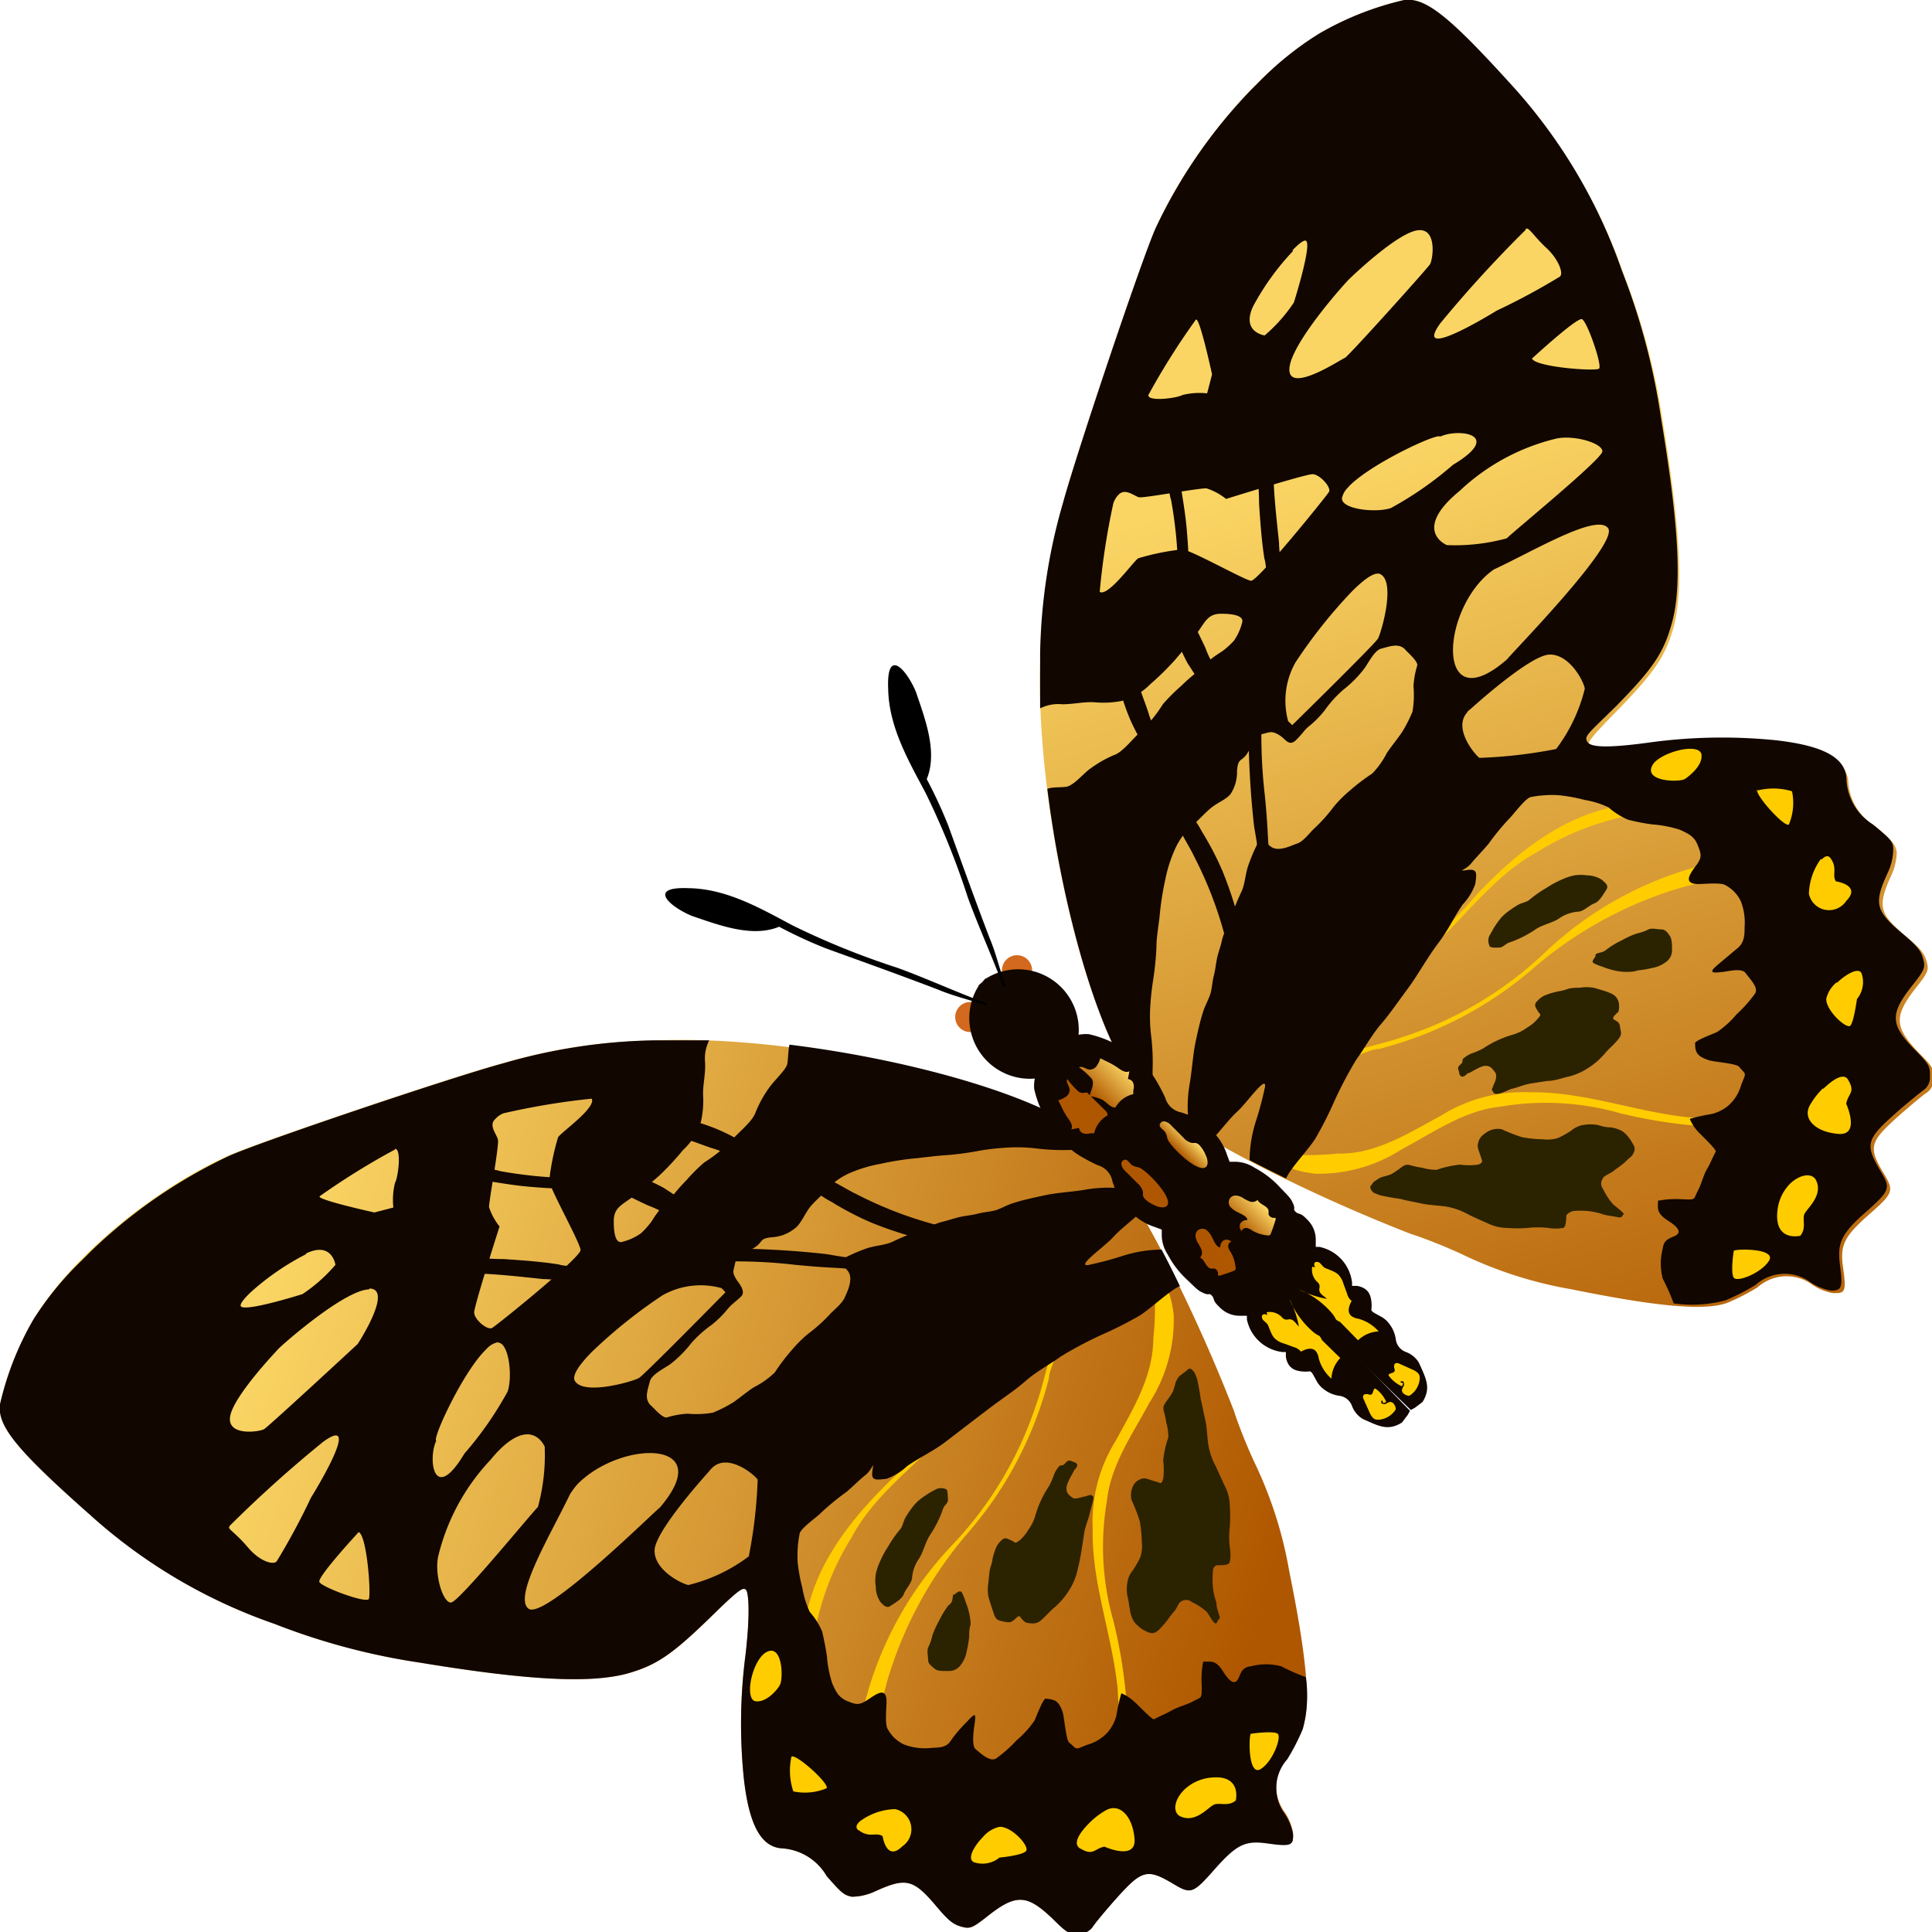<svg id="Layer_1" data-name="Layer 1" xmlns="http://www.w3.org/2000/svg" xmlns:xlink="http://www.w3.org/1999/xlink" viewBox="0 0 93.71 93.71"><defs><style>.cls-1{fill:url(#linear-gradient);}.cls-2{fill:#fc0;}.cls-3{fill:#110600;}.cls-4{fill:#2b2200;}.cls-5{fill:#d2691e;}.cls-6{fill:url(#linear-gradient-2);}.cls-7{fill:url(#linear-gradient-3);}.cls-8{fill:url(#linear-gradient-4);}.cls-9{fill:url(#linear-gradient-5);}.cls-10{fill:url(#linear-gradient-6);}.cls-11{fill:url(#linear-gradient-7);}.cls-12{fill:url(#linear-gradient-8);}</style><linearGradient id="linear-gradient" x1="-743.53" y1="175.07" x2="-658.41" y2="335.44" gradientTransform="translate(-50.65 257.73) rotate(135) scale(0.28)" gradientUnits="userSpaceOnUse"><stop offset="0" stop-color="#af5700"/><stop offset="1" stop-color="#fad564"/></linearGradient><linearGradient id="linear-gradient-2" x1="493.26" y1="-211.79" x2="494.2" y2="-211.79" gradientTransform="matrix(-0.71, 0.71, 0.71, 0.71, 554.38, -141.94)" xlink:href="#linear-gradient"/><linearGradient id="linear-gradient-3" x1="492.73" y1="-207.04" x2="494.38" y2="-207.04" gradientTransform="matrix(-0.71, 0.71, 0.71, 0.71, 554.38, -141.94)" xlink:href="#linear-gradient"/><linearGradient id="linear-gradient-4" x1="492.21" y1="-216.61" x2="494.37" y2="-216.61" gradientTransform="matrix(-0.71, 0.71, 0.71, 0.71, 554.38, -141.94)" xlink:href="#linear-gradient"/><linearGradient id="linear-gradient-5" x1="-4708.51" y1="175.07" x2="-4623.38" y2="335.44" gradientTransform="matrix(0.2, -0.2, -0.2, -0.2, 1036.03, -828.95)" xlink:href="#linear-gradient"/><linearGradient id="linear-gradient-6" x1="-607.42" y1="-211.79" x2="-606.47" y2="-211.79" gradientTransform="translate(636.35 -223.92) rotate(-45)" xlink:href="#linear-gradient"/><linearGradient id="linear-gradient-7" x1="-607.95" y1="-207.04" x2="-606.3" y2="-207.04" gradientTransform="translate(636.35 -223.92) rotate(-45)" xlink:href="#linear-gradient"/><linearGradient id="linear-gradient-8" x1="-608.46" y1="-216.61" x2="-606.3" y2="-216.61" gradientTransform="translate(636.35 -223.92) rotate(-45)" xlink:href="#linear-gradient"/></defs><title>orange-butterfly-right</title><g id="g9953"><path id="path9385" class="cls-1" d="M62.72,88.9a2.62,2.62,0,0,0-.41-1,2.11,2.11,0,0,1,.13-2.65,10.58,10.58,0,0,0,.75-1.46c.4-1.09.2-3.36-.66-7.6a20,20,0,0,0-1.68-5.25c-.27-.57-.74-1.69-1-2.51C57.74,63,54.69,57.12,53,55.47c-2.69-2.69-14-5.35-21.31-5a27.68,27.68,0,0,0-7.34,1.11c-2.43.65-11.89,3.84-13.34,4.5-3.76,1.71-7.72,5.05-9.43,8A14.74,14.74,0,0,0,0,68.11c-.14,1.05.8,2.21,4.37,5.36a26,26,0,0,0,8.94,5.29,32.38,32.38,0,0,0,7.1,1.89c5.29.87,8.22,1,10,.53,1.42-.4,2.17-.91,4-2.68C35.79,77.14,36,77,36.16,77.09s.24,1.19,0,3.18a26,26,0,0,0-.08,6c.25,2.22.83,3.29,1.81,3.38A2.7,2.7,0,0,1,40.1,91c.72.82.84.92,1.23,1a2.76,2.76,0,0,0,1.14-.27c1.48-.67,1.84-.59,2.92.69.57.68.81.88,1.15,1,.51.16.59.13,1.4-.51,1.37-1.07,1.89-1,3.08.12.76.75.82.78,1.3.75a.76.76,0,0,0,.69-.34c.1-.16.61-.77,1.13-1.36,1.26-1.41,1.51-1.47,2.81-.69.8.48.93.44,1.91-.68,1.13-1.28,1.52-1.47,2.65-1.31s1.22.09,1.21-.43Z"/><path class="cls-2" d="M43.5,71.51c-2.11,2-4.07,4.38-4.47,7.32-.34.54.14,1.78.44.65a13.19,13.19,0,0,1,1.83-4.9c1.27-2.39,3.66-3.83,5.3-5.92.53-.7,0-.39-.29-.08A20.33,20.33,0,0,1,43.5,71.51ZM50.3,68a18,18,0,0,1-4.17,7,17.33,17.33,0,0,0-4.36,8.36c.68.33,1.1-1.11,1.22-1.67a19.38,19.38,0,0,1,3.89-7.26,18.38,18.38,0,0,0,4-7.59c-.05-.34.82-1.94.19-1.38C50.74,66.31,50.6,67.18,50.3,68Zm5.64-3.09c0,1.85-1,3.46-1.84,5A7.42,7.42,0,0,0,53,74.17c-.05,2.57.9,5,1.19,7.56.07.35,0,2.29.48,1.29A23.82,23.82,0,0,0,54,78.6a13.12,13.12,0,0,1-.31-5.8c.19-1.77,1.25-3.24,2.06-4.76a7.45,7.45,0,0,0,1.18-4.25c-.05-.49-.32-2.13-.93-1.29A14.73,14.73,0,0,1,55.94,64.91Z"/><path class="cls-3" d="M1.62,64A14.73,14.73,0,0,0,0,68.11c-.14,1.05.8,2.21,4.36,5.36a26,26,0,0,0,8.94,5.29,32.38,32.38,0,0,0,7.1,1.89c5.29.87,8.22,1,10,.53,1.43-.4,2.17-.91,4-2.68C35.79,77.14,36,77,36.16,77.09s.23,1.19,0,3.18a26,26,0,0,0-.08,6c.25,2.22.82,3.29,1.81,3.38A2.71,2.71,0,0,1,40.1,91c.72.82.83.92,1.22,1a2.75,2.75,0,0,0,1.14-.27c1.48-.67,1.84-.58,2.92.69.57.68.8.88,1.15,1,.51.16.6.13,1.41-.51,1.36-1.07,1.89-1,3.08.12.76.75.82.78,1.3.75a.75.75,0,0,0,.69-.33c.1-.16.61-.78,1.13-1.36,1.26-1.41,1.51-1.47,2.81-.69.8.48.93.44,1.91-.67,1.13-1.28,1.52-1.47,2.65-1.31s1.22.08,1.21-.44a2.61,2.61,0,0,0-.41-1,2.11,2.11,0,0,1,.13-2.65,10.54,10.54,0,0,0,.75-1.46,6.31,6.31,0,0,0,.15-2.52h0a10.18,10.18,0,0,1-1.2-.53,2.89,2.89,0,0,0-1.46,0c-.49.05-.5.41-.64.64-.26.42-.65-.3-.79-.5-.33-.46-.54-.34-.89-.37a4.65,4.65,0,0,0-.07,1.17c0,.7,0,.52-.47.79-.3.15-.66.23-1,.42s-.55.26-.84.42c-.09.05-.81-.73-.93-.82a2.18,2.18,0,0,0-.66-.44,9.06,9.06,0,0,0-.24,1.08,2,2,0,0,1-.42.81,2.09,2.09,0,0,1-1,.61c-.64.26-.46.23-.87-.11-.16-.13-.23-1.22-.32-1.48-.19-.56-.38-.6-.82-.65-.13,0-.48.94-.54,1.06a4.54,4.54,0,0,1-.86.95,6.5,6.5,0,0,1-1,.89c-.31.2-.8-.29-1-.45s-.09-.94-.05-1.21c.09-.63,0-.5-.39-.1s-.55.6-.79.94-.64.28-1,.32a2.86,2.86,0,0,1-1.25-.18,1.72,1.72,0,0,1-.78-.74c-.15-.2-.06-1.05-.06-1.32,0-.76-.48-.39-.9-.11s-.56.25-1,.07-.56-.48-.73-.85a5.57,5.57,0,0,1-.26-1.32c-.06-.41-.14-.8-.23-1.2a3.49,3.49,0,0,0-.6-.95,4.34,4.34,0,0,1-.36-1.16,8.23,8.23,0,0,1-.23-1.26,5.42,5.42,0,0,1,.09-1.35c0-.26.87-.85,1.05-1.05a12.07,12.07,0,0,1,1.22-1c.31-.26.55-.51.86-.77a1.32,1.32,0,0,0,.43-.54l0,.14c-.13.64.08.59.65.53a2.83,2.83,0,0,0,1-.61c.61-.43,1.28-.73,1.88-1.19S47.3,68.83,48,68.3s1.2-.84,1.75-1.32,1.16-.79,1.71-1.19a19,19,0,0,1,2.07-1.09,18.08,18.08,0,0,0,1.8-.92c.53-.37,1-.81,1.54-1.19a2.31,2.31,0,0,1,.36-.21q-.44-.92-.89-1.77h0a6.39,6.39,0,0,0-1.93.32,16.62,16.62,0,0,1-1.63.43c-.59.07.79-.89,1.19-1.33s.91-.8,1.32-1.2l.07-.08c-.22-.38-.44-.73-.64-1.07l-.41-.05a6.6,6.6,0,0,0-1.76.09c-.63.1-1.24.12-1.89.26s-1.06.23-1.53.38c-.28.09-.52.23-.77.32s-.64.11-.94.19-.63.1-.91.17-.54.16-.83.23-.75.31-1.12.44a11.72,11.72,0,0,0-1.27.52c-.33.16-.85.19-1.22.31a8.61,8.61,0,0,0-1.06.45c-.44.21-.21.27.1.64s0,1-.14,1.31-.53.6-.72.81a7.63,7.63,0,0,1-1.06.95,6.22,6.22,0,0,0-.79.79,9.71,9.71,0,0,0-.82,1.08,4.12,4.12,0,0,1-1,.71c-.36.23-.67.5-1,.73a6.66,6.66,0,0,1-1,.51,4.72,4.72,0,0,1-1.23.05,4.19,4.19,0,0,0-1,.18c-.2.06-.63-.45-.77-.57-.37-.33-.14-.82-.06-1.17s.73-.65,1-.85a5.62,5.62,0,0,0,1-1,5.51,5.51,0,0,1,1-.9,4.94,4.94,0,0,0,.8-.8c.18-.21.43-.38.63-.58s0-.51-.2-.77c-.27-.42-.17-.45-.09-.86s.7-.58.94-.74c.44-.28.2-.44.86-.5a1.93,1.93,0,0,0,1.07-.41c.28-.18.5-.7.72-1s.65-.64.94-1a3.39,3.39,0,0,1,1-.69,6.76,6.76,0,0,1,1.52-.46,14.18,14.18,0,0,1,1.83-.28c.5-.06,1-.12,1.5-.15a14.79,14.79,0,0,0,1.54-.22,13.13,13.13,0,0,1,1.32-.14,7.9,7.9,0,0,1,1.41.05,10.61,10.61,0,0,0,1.48.07,4.49,4.49,0,0,1,1.3.13,1.79,1.79,0,0,0,.47,0,6.57,6.57,0,0,0-.49-.55c-2-2-8.53-3.92-14.78-4.69-.06.3-.06.64-.1.92s-.67.85-.89,1.18A5.59,5.59,0,0,0,36.63,54c-.17.43-.83.94-1.13,1.3a7.38,7.38,0,0,1-1.35,1.09,8.91,8.91,0,0,0-.86.86,9.23,9.23,0,0,0-.67.76c-.17.21-.4.4-.58.61a6.55,6.55,0,0,0-.44.63,4.16,4.16,0,0,1-.51.57,2.61,2.61,0,0,1-.86.4c-.47.2-.46-.77-.46-1,0-.61.36-.76.84-1.11S31.56,57.4,32,57a13.11,13.11,0,0,0,1.13-1.22A3.08,3.08,0,0,0,34,54.4a4.63,4.63,0,0,0,.1-1.33c0-.52.13-1,.1-1.54a1.93,1.93,0,0,1,.2-1.07c-.92,0-1.8,0-2.63,0a27.67,27.67,0,0,0-7.34,1.11c-2.43.65-11.89,3.84-13.33,4.5a24.94,24.94,0,0,0-6.69,4.62l-.42.42A15.55,15.55,0,0,0,1.62,64Zm17.54-8.28c.33,0,.15,1.4,0,1.65a3.45,3.45,0,0,0-.08,1.2l-.92.24s-2.86-.63-2.65-.79A35.23,35.23,0,0,1,19.17,55.75Zm-4.32,5.08c1.27-.61,1.43.55,1.43.55a7.66,7.66,0,0,1-1.6,1.42c-.29.09-3,.93-3,.55,0-.12.19-.35.48-.63A12.48,12.48,0,0,1,14.85,60.83ZM24.42,54a35,35,0,0,1,4.28-.71c.24.43-1.48,1.63-1.63,1.87a11.6,11.6,0,0,0-.43,2.11c0,.33,1.5,3,1.52,3.36s-4.06,3.65-4.29,3.78S23,64,23,63.66s1.23-4.17,1.23-4.17a3,3,0,0,1-.51-.94c0-.33.5-3,.43-3.28s-.47-.69-.12-1A1.06,1.06,0,0,1,24.42,54Zm-6.51,8.5c1.2,0-.56,2.69-.56,2.69s-4.32,4-4.54,4.13-1.79.36-1.65-.6,2.14-3.07,2.33-3.28S16.71,62.56,17.91,62.54ZM11.15,74a60.13,60.13,0,0,1,4.53-4.07c2-1.45-.6,2.72-.6,2.72a32.43,32.43,0,0,1-1.64,3.05c-.12.24-.81.07-1.41-.64s-1-.91-.91-1Zm13-8.88c.54,0,.72,1.66.47,2.38a16.93,16.93,0,0,1-2.09,3c-1.49,2.49-1.79.28-1.37-.62-.21-.08,1.32-3.39,2.43-4.44A1,1,0,0,1,24.17,65.1ZM17.89,77.56c-.14.22-2.3-.58-2.4-.83s1.91-2.42,1.91-2.42C17.81,74.52,18,77.34,17.89,77.56ZM32.13,62.83A3.78,3.78,0,0,1,35,62.48l.19.2s-3.93,4-4.2,4.16-2.65.86-3.1.15c-.17-.26.21-.8.81-1.41A24.5,24.5,0,0,1,32.13,62.83Zm-5.71,7.36a9.53,9.53,0,0,1-.33,2.91c-.21.17-3.82,4.6-4.21,4.63s-.81-1.33-.63-2.22a10.33,10.33,0,0,1,2.54-4.7,6.67,6.67,0,0,1,.51-.56C25.87,68.76,26.43,70.19,26.43,70.19ZM32,73.13c-.22.14-5.58,5.46-6.36,4.9s1.12-3.69,2-5.54A3.72,3.72,0,0,1,28,72C30.1,69.84,34.87,69.78,32,73.13Zm4.75-1.36a23.36,23.36,0,0,1-.43,3.72,8,8,0,0,1-2.93,1.39c-.35-.07-1.67-.73-1.64-1.69s2.64-3.82,2.64-3.82a1.14,1.14,0,0,1,.15-.17C35.32,70.44,36.63,71.56,36.75,71.77Z"/><path class="cls-2" d="M36.66,82.52c.59.07,1.16-.73,1.15-.77.18-.17.19-1.94-.56-1.65a.71.71,0,0,0-.2.12C36.42,80.76,36.12,82.46,36.66,82.52Zm1.82,4.37a2.72,2.72,0,0,0,1.61-.15c.18-.19-1.45-1.67-1.7-1.54l0,0A3.16,3.16,0,0,0,38.48,86.89Zm3.17,1.88c.51.4.84.08,1.16.29,0,0,.18,1.26.95.5a1,1,0,0,0-.34-1.81,3,3,0,0,0-1.71.59C41.53,88.5,41.48,88.65,41.64,88.78Zm5.6,1.56a1.3,1.3,0,0,0,1.23-.23s1.11-.1,1.29-.32-.7-1.21-1.3-1.17a1.48,1.48,0,0,0-.8.5C47.23,89.56,46.89,90.18,47.25,90.33Zm5.17-.66c.61.36.65,0,1.15-.1,0,0,1.54.7,1.46-.37s-.69-1.75-1.36-1.41a3.64,3.64,0,0,0-.85.65C52.36,88.9,52,89.45,52.41,89.67Zm4.88-1.55c.72.3,1.32-.48,1.59-.59s.69.11,1.05-.2c0,0,.31-1.26-1.19-1.11a2.17,2.17,0,0,0-1.31.59C56.94,87.3,56.85,87.94,57.29,88.12Zm3.86-2.32c.59-.38,1-1.53.82-1.7s-1.38,0-1.32,0C60.56,84.38,60.56,86.19,61.16,85.8Z"/><path class="cls-4" d="M44.34,73a5.21,5.21,0,0,0-.4.57c-.12.19-.15.46-.28.61a5.58,5.58,0,0,0-.58.83,4.65,4.65,0,0,0-.43.81,2.61,2.61,0,0,0-.17.53,2,2,0,0,0,0,.62,1.31,1.31,0,0,0,.23.74c.12.12.28.32.47.19s.57-.33.66-.58.38-.53.4-.79a1.88,1.88,0,0,1,.35-.95c.22-.36.29-.78.53-1.14a5.5,5.5,0,0,0,.57-1.11,1.2,1.2,0,0,1,.1-.25c.07-.1.2-.2.19-.34s0-.5-.1-.51a.59.59,0,0,0-.47,0c-.16.09-.33.17-.48.28a4,4,0,0,0-.44.33Zm7.06-1.91a1.41,1.41,0,0,0-.27.42,3.8,3.8,0,0,1-.24.56,5,5,0,0,0-.4.71,5.07,5.07,0,0,0-.26.69,2.23,2.23,0,0,1-.35.73,2,2,0,0,1-.43.52c-.26.19-.19.08-.39,0s-.31-.19-.49,0a1,1,0,0,0-.27.38,3.7,3.7,0,0,0-.16.51c0,.18-.1.36-.13.54s-.05.41-.07.62a2,2,0,0,0,0,.67c.07.25.16.52.24.76s.13.38.39.43.39.1.54,0,.29-.3.36-.22.2.29.37.31.38.07.59-.08.44-.44.69-.65a3.67,3.67,0,0,0,.74-.86,3,3,0,0,0,.41-1c.08-.31.14-.62.19-.94s.09-.56.13-.84.18-.6.26-.91c0-.09.25-.81.17-.86s-.06-.12-.36,0c-.13,0-.5.17-.63.07s-.32-.19-.3-.5.52-1,.31-.78c.12-.11.37-.35.06-.45-.16-.05-.24-.14-.38,0l-.14.14ZM46,77.87a4.35,4.35,0,0,0-.46.76,4.21,4.21,0,0,0-.32.71,2.51,2.51,0,0,1-.2.57c-.07.16,0,.46,0,.63s.21.31.34.42.48.09.65.09a.68.68,0,0,0,.54-.23,1.53,1.53,0,0,0,.34-.73,5.49,5.49,0,0,0,.12-.71c0-.2,0-.38.07-.58a2.57,2.57,0,0,0-.09-.63,3.37,3.37,0,0,0-.16-.49,2.41,2.41,0,0,0-.16-.41c-.09-.19-.29,0-.37.07l-.06,0C46.18,77.53,46.24,77.71,46,77.87ZM57.21,66.74a1.13,1.13,0,0,0-.19.32,4,4,0,0,1-.13.44,4.23,4.23,0,0,1-.3.45c-.12.18-.2.27-.14.5a3.74,3.74,0,0,1,.12.56,2.4,2.4,0,0,1,.1.71,4.66,4.66,0,0,0-.25,1.14,3.16,3.16,0,0,1,0,.86c-.1.31-.1.21-.4.13s-.44-.18-.62-.13A.68.68,0,0,0,55,72a1,1,0,0,0-.11.77,8.36,8.36,0,0,1,.39,1,6.21,6.21,0,0,1,.1,1,1.75,1.75,0,0,1-.07.76,4.8,4.8,0,0,1-.35.62,1.21,1.21,0,0,0-.27.56,2,2,0,0,0,0,.74c.06.19.06.38.11.57a1.54,1.54,0,0,0,.2.63,1.71,1.71,0,0,0,.48.42c.15.07.35.2.53.12s.26-.2.42-.37.31-.42.49-.62.25-.46.34-.5a.43.43,0,0,1,.54,0,3.2,3.2,0,0,1,.71.46c.17.18.41.76.52.53s.15-.17.13-.27S59,78,59,77.73a3.36,3.36,0,0,1-.17-.76,3.91,3.91,0,0,1,0-.72c0-.18.06-.33.26-.33s.53,0,.56-.16a2,2,0,0,0,0-.71,4.37,4.37,0,0,1,0-1,6.66,6.66,0,0,0,0-1,2.16,2.16,0,0,0-.21-.91c-.16-.32-.3-.65-.46-1a3.38,3.38,0,0,1-.37-1.06c-.06-.39-.06-.83-.15-1.21s-.13-.65-.22-1a10.46,10.46,0,0,0-.18-1l-.11-.28c-.11-.13-.2-.29-.35-.15s-.15.11-.21.17Z"/><path id="path9395" class="cls-3" d="M42.47,61.21A6.87,6.87,0,0,0,41.38,61c-.46,0-.92-.12-1.38-.18a43.13,43.13,0,0,0-4.84-.26l-1.48.08a1.19,1.19,0,0,0-.66.55c0,.33.47.05.67.07a25.22,25.22,0,0,1,4.89.09c.61.06,1.22.11,1.83.14s1.06.08,1.59.1c.19.06.27-.12.38-.23Z"/><path id="path3236" class="cls-3" d="M46.22,59.71a2.53,2.53,0,0,0-.82-.3,19,19,0,0,1-3.82-1.47c-.51-.24-1-.58-1.5-.78-.22-.12-.53-.25-.74,0a.27.27,0,0,0,0,.46,5.44,5.44,0,0,0,1,.68,14.57,14.57,0,0,0,1.92,1,19.29,19.29,0,0,0,3,.94c.2,0,.46.1.62,0Z"/><path id="path9398" class="cls-3" d="M28.71,57.13c-.21,0-.42,0-.63,0a18.58,18.58,0,0,1-2.24-.1c-.54-.06-1.07-.13-1.6-.23a1.58,1.58,0,0,0-.68-.07.46.46,0,0,0-.38.16c-.05.06-.17.14-.07.22s.55.17.83.22c.57.09,1.14.18,1.72.23s1.18.09,1.76.1a4.66,4.66,0,0,0,.92-.1Z"/><path id="path9400" class="cls-3" d="M28,61.5c-.29-.11-.61-.08-.9-.17-.88-.14-1.78-.2-2.67-.26-.55,0-1.09-.05-1.64-.06a5.18,5.18,0,0,0-1.61,0,.73.73,0,0,0-.4.28.19.19,0,0,0,.11.34c.56.1,1.13.06,1.69.13,1.25,0,2.51.15,3.76.28.35,0,.7.07,1.05.06.1,0,.15-.14.22-.21Z"/><path id="path9402" class="cls-3" d="M36.75,56.1c0-.28-.31-.43-.53-.58a10.73,10.73,0,0,0-1.16-.63,9.36,9.36,0,0,0-1.14-.43,1.85,1.85,0,0,0-1.27,0,.31.31,0,0,0-.19.13.44.44,0,0,0,.19.38,2.82,2.82,0,0,0,.83.35c.4.13.78.29,1.18.41s.69.33,1,.46a2,2,0,0,0,.71.23Z"/><path id="path9404" class="cls-3" d="M33.94,58.91c-.08-.15-.27-.21-.39-.33s-.45-.36-.68-.52l-.67-.44A11.43,11.43,0,0,0,30.84,57a1.28,1.28,0,0,0-.87,0,.33.33,0,0,0-.22.15c-.06.06-.12.12-.09.21s.23.37.42.47c.45.2.88.42,1.33.63a5.79,5.79,0,0,1,.73.33c.28.15.57.29.84.47a2.45,2.45,0,0,1,.37.3Z"/></g><g id="g9430"><path class="cls-3" d="M58.62,62.78a.58.58,0,0,1-.26-.07c-.21-.09-.28-.15-.72-.58a4.58,4.58,0,0,1-1-1.28,1.75,1.75,0,0,1-.29-.94v-.27L56,59.51a2.76,2.76,0,0,1-1.21-.79,2,2,0,0,1-.55-.7,7,7,0,0,1-.28-.71,1,1,0,0,0-.71-.79c-.18-.08-.52-.25-.75-.39a3.1,3.1,0,0,1-.85-.67,4.28,4.28,0,0,1-.66-.78,5.15,5.15,0,0,1-.83-1.88,1.94,1.94,0,0,1,.51-1.43l.15-.16h0l.17-.15a2.11,2.11,0,0,1,.21-.15l3.72,3.77q6.76,6.85,13.47,13.75l-.11.2L68,69c-.69.43-1.14.16-1.89-.17a1.22,1.22,0,0,1-.53-.63.76.76,0,0,0-.63-.5,1.56,1.56,0,0,1-.77-.34,1.16,1.16,0,0,1-.31-.36c-.3-.55-.25-.49-.5-.47-.6,0-.9-.18-1-.71l0-.24h-.16a2,2,0,0,1-1.73-1.58l0-.18-.33,0a1.35,1.35,0,0,1-1-.42c-.21-.2-.25-.28-.29-.42S58.66,62.73,58.62,62.78Z"/><path id="path9436" class="cls-5" d="M46.53,49.83a.73.73,0,1,0,0-1,.73.73,0,0,0,0,1Z"/><path class="cls-3" d="M47.46,47.8a1.83,1.83,0,0,1,.41-.3l3.93,4a1.84,1.84,0,0,1-.29.38,2.94,2.94,0,0,1-4.05-4.05Z"/><path id="path9440" d="M33.57,44.43c1.25.42,2.9,1.07,4.22.52A22.09,22.09,0,0,0,40.06,46c1.82.66,3.64,1.31,5.44,2,.76.32,1.57.5,2.34.78.16-.1-.13-.13-.18-.19-1.39-.52-2.74-1.14-4.14-1.65a38,38,0,0,1-5.07-2.05c-1.58-.84-3.22-1.79-5.07-1.81C31.35,43,32.52,44,33.57,44.43Z"/></g><path class="cls-6" d="M55.22,56.62a.88.88,0,0,1-.32-.11c-.12-.09-.19-.27-.34-.26a.21.21,0,0,0-.16.27.62.62,0,0,0,.19.29l.59.59a.75.75,0,0,1,.26.42,1.21,1.21,0,0,0,0,.17.37.37,0,0,0,.1.17,1.5,1.5,0,0,0,.49.31.77.77,0,0,0,.42.09C57.22,58.41,55.61,56.72,55.22,56.62Z"/><path class="cls-7" d="M58.78,60a1.06,1.06,0,0,0-.26-.34.36.36,0,0,0-.4,0,.34.34,0,0,0-.13.3.74.74,0,0,0,.11.32,1.8,1.8,0,0,1,.18.35.37.37,0,0,1-.07.37c.23.1.27.46.51.53l.19,0a.26.26,0,0,1,.17.22s0,.09,0,.11a.12.12,0,0,0,.12,0q.31-.09.62-.21a.19.19,0,0,0,.11-.08.18.18,0,0,0,0-.1,1.8,1.8,0,0,0-.22-.71.81.81,0,0,1-.14-.29c0-.11.06-.24.16-.24a.32.32,0,0,0-.37-.07.36.36,0,0,0-.17.34C59,60.51,58.88,60.18,58.78,60Z"/><path class="cls-2" d="M62.48,64a.55.55,0,0,1-.15,0,.37.37,0,0,1-.17-.13.82.82,0,0,0-.73-.22.11.11,0,0,1,0,.15c0-.08-.17-.07-.21,0a.23.23,0,0,0,.06.24c.06.06.13.11.19.18s.17.48.33.67a1,1,0,0,0,.46.27l.49.18a.66.66,0,0,1,.35.22c.24-.13.56-.24.74,0a.7.7,0,0,1,.12.31,2,2,0,0,0,.62,1,1.53,1.53,0,0,1,.43-1l-.89-.87A.77.77,0,0,0,64,64.8l-.13-.07-.12-.08A4.19,4.19,0,0,1,62.54,63,4.78,4.78,0,0,1,63,64.34C62.84,64.2,62.74,63.94,62.48,64Z"/><path class="cls-2" d="M67.24,68a1.53,1.53,0,0,0-.53-.65c-.11,0-.09.2-.17.27s-.15,0-.23,0-.18,0-.19.1a.18.18,0,0,0,0,.1l.31.69c.07.16.18.34.35.35l.13,0a1.07,1.07,0,0,0,.79-.5c0-.16-.11-.36-.27-.36a.46.46,0,0,0-.19.08.22.22,0,0,1-.2,0c-.06,0-.06-.15,0-.16l.06.14"/><path class="cls-8" d="M51.77,52.34c-.08.15.08.32.11.48a.42.42,0,0,1-.17.37,1.23,1.23,0,0,1-.38.18l.15.3a3.81,3.81,0,0,0,.29.52c.13.18.29.4.19.59l.38-.07a.3.3,0,0,0,.2.26.55.55,0,0,0,.34,0c.07,0,.16,0,.19,0a1.34,1.34,0,0,1,.65-.87c0-.25-.25-.41-.37-.62a2,2,0,0,1-.17-.54.12.12,0,0,0,0-.07.12.12,0,0,0-.1,0c-.24.07-.52.22-.75.09A3.94,3.94,0,0,1,51.77,52.34Z"/><g id="g9953-2" data-name="g9953"><path id="path9385-2" data-name="path9385" class="cls-9" d="M88.9,62.72a2.62,2.62,0,0,1-1-.41,2.11,2.11,0,0,0-2.65.13,10.58,10.58,0,0,1-1.46.75c-1.09.4-3.36.2-7.6-.66a20,20,0,0,1-5.25-1.68c-.57-.27-1.69-.74-2.51-1C63,57.74,57.12,54.69,55.47,53c-2.69-2.69-5.35-14-5-21.31a27.68,27.68,0,0,1,1.11-7.34c.65-2.43,3.84-11.89,4.5-13.34,1.71-3.76,5.05-7.72,8-9.43A14.74,14.74,0,0,1,68.11,0c1.05-.14,2.21.8,5.36,4.37a26,26,0,0,1,5.29,8.94,32.38,32.38,0,0,1,1.89,7.1c.87,5.29,1,8.22.53,10-.4,1.42-.91,2.17-2.68,4C77.14,35.79,77,36,77.09,36.16s1.19.24,3.18,0a26,26,0,0,1,6-.08c2.22.25,3.29.83,3.38,1.81A2.7,2.7,0,0,0,91,40.1c.82.72.92.84,1,1.23a2.76,2.76,0,0,1-.27,1.14c-.67,1.48-.59,1.84.69,2.92.68.57.88.81,1,1.15.16.51.13.59-.51,1.4-1.07,1.37-1,1.89.12,3.08.75.76.78.82.75,1.3a.76.76,0,0,1-.34.69c-.16.1-.77.61-1.36,1.13-1.41,1.26-1.47,1.51-.69,2.81.48.8.44.93-.68,1.91-1.28,1.13-1.47,1.52-1.31,2.65s.09,1.22-.43,1.21Z"/><path class="cls-2" d="M68.59,46.32c-.31.34-.63.82.08.29,2.09-1.64,3.53-4,5.92-5.3a13.19,13.19,0,0,1,4.9-1.83c1.14-.3-.11-.78-.65-.44-2.94.4-5.37,2.36-7.32,4.47A20.33,20.33,0,0,1,68.59,46.32ZM65.5,51.07c-.56.63,1-.24,1.38-.19a18.38,18.38,0,0,0,7.59-4A19.38,19.38,0,0,1,81.73,43c.56-.13,2-.55,1.67-1.22A17.33,17.33,0,0,0,75,46.14a18,18,0,0,1-7,4.17C67.18,50.6,66.31,50.74,65.5,51.07ZM62.5,56c-.84.61.8.87,1.29.93A7.45,7.45,0,0,0,68,55.74c1.53-.81,3-1.87,4.76-2.06a13.12,13.12,0,0,1,5.8.31,23.82,23.82,0,0,0,4.42.66c1-.46-.94-.41-1.29-.48-2.54-.3-5-1.25-7.56-1.19a7.42,7.42,0,0,0-4.23,1.13c-1.57.84-3.17,1.89-5,1.84A14.73,14.73,0,0,1,62.5,56Z"/><path class="cls-3" d="M61.1,3.94l-.42.42a24.94,24.94,0,0,0-4.62,6.69C55.4,12.5,52.21,22,51.56,24.39a27.67,27.67,0,0,0-1.11,7.34c0,.83,0,1.72,0,2.63a1.93,1.93,0,0,1,1.07-.2c.54,0,1-.12,1.54-.1A4.63,4.63,0,0,0,54.4,34a3.08,3.08,0,0,0,1.4-.82A13.11,13.11,0,0,0,57,32c.38-.45.79-.91,1.13-1.39s.49-.85,1.11-.84c.21,0,1.18,0,1,.46a2.61,2.61,0,0,1-.4.86,4.16,4.16,0,0,1-.57.51,6.55,6.55,0,0,0-.63.44c-.21.18-.4.41-.61.58a9.23,9.23,0,0,0-.76.67,8.91,8.91,0,0,0-.86.86,7.38,7.38,0,0,1-1.09,1.35c-.36.3-.87,1-1.3,1.13a5.59,5.59,0,0,0-1.12.64c-.33.22-.82.84-1.18.89s-.62,0-.92.1c.78,6.26,2.72,12.81,4.69,14.78a6.57,6.57,0,0,0,.55.49,1.79,1.79,0,0,0,0-.47,4.49,4.49,0,0,1-.13-1.3,10.61,10.61,0,0,0-.07-1.48,7.9,7.9,0,0,1-.05-1.41,13.13,13.13,0,0,1,.14-1.32A14.79,14.79,0,0,0,56.09,46c0-.5.09-1,.15-1.5a14.18,14.18,0,0,1,.28-1.83A6.76,6.76,0,0,1,57,41.17a3.39,3.39,0,0,1,.69-1c.36-.29.64-.63,1-.94s.78-.44,1-.72A1.93,1.93,0,0,0,60,37.4c.05-.67.21-.42.5-.86.15-.24.41-.87.74-.94s.44-.19.86.09c.26.17.43.54.77.2s.37-.45.58-.63a4.94,4.94,0,0,0,.8-.8,5.51,5.51,0,0,1,.9-1,5.62,5.62,0,0,0,1-1c.21-.27.51-.92.85-1s.85-.31,1.17.06c.12.14.63.57.57.77a4.19,4.19,0,0,0-.18,1,4.72,4.72,0,0,1-.05,1.23,6.66,6.66,0,0,1-.51,1c-.24.35-.5.66-.73,1a4.12,4.12,0,0,1-.71,1,9.71,9.71,0,0,0-1.08.82,6.22,6.22,0,0,0-.79.79,7.63,7.63,0,0,1-.95,1.06c-.21.2-.53.63-.81.72s-.93.45-1.31.14-.43-.54-.64-.1A8.61,8.61,0,0,0,60.54,42c-.13.38-.16.89-.31,1.22a11.72,11.72,0,0,0-.52,1.27c-.13.37-.35.73-.44,1.12s-.17.56-.23.83-.09.61-.17.91-.08.65-.19.94-.23.5-.32.77c-.15.47-.27,1-.38,1.53s-.16,1.26-.26,1.89a6.6,6.6,0,0,0-.09,1.76s0,.21.05.41c.33.21.69.42,1.07.64l.08-.07c.41-.41.76-.92,1.2-1.32s1.4-1.78,1.33-1.19a16.62,16.62,0,0,1-.43,1.63,6.39,6.39,0,0,0-.32,1.93s0,0,0,0q.85.44,1.77.89a2.31,2.31,0,0,1,.21-.36c.37-.53.82-1,1.19-1.54a18.08,18.08,0,0,0,.92-1.8,19,19,0,0,1,1.09-2.07c.4-.55.75-1.2,1.19-1.71s.88-1.16,1.32-1.75.93-1.48,1.46-2.18.76-1.27,1.19-1.88a2.83,2.83,0,0,0,.61-1c.07-.56.12-.77-.53-.65l-.14,0a1.32,1.32,0,0,0,.54-.43c.27-.31.51-.55.77-.86a12.07,12.07,0,0,1,1-1.22c.2-.19.79-1,1.05-1.05a5.42,5.42,0,0,1,1.35-.09,8.23,8.23,0,0,1,1.26.23,4.34,4.34,0,0,1,1.16.36,3.49,3.49,0,0,0,.95.6c.4.1.79.18,1.2.23a5.57,5.57,0,0,1,1.32.26c.37.17.69.31.85.73s.25.57-.07,1-.65.89.11.9c.27,0,1.12-.09,1.32.06a1.72,1.72,0,0,1,.74.78,2.86,2.86,0,0,1,.18,1.25c0,.33,0,.73-.32,1s-.62.52-.94.79-.53.48.1.39c.27,0,1-.24,1.21.05s.65.71.45,1a6.5,6.5,0,0,1-.89,1,4.54,4.54,0,0,1-.95.86c-.12.06-1.07.41-1.06.54,0,.44.09.63.65.82.26.09,1.35.16,1.48.32.34.41.37.23.11.87a2.09,2.09,0,0,1-.61,1,2,2,0,0,1-.81.42,9.06,9.06,0,0,0-1.08.24,2.18,2.18,0,0,0,.44.66c.1.11.87.83.82.93-.16.29-.25.56-.42.84s-.26.69-.42,1c-.27.52-.09.49-.79.47a4.65,4.65,0,0,0-1.17.07c0,.35-.08.56.37.89.2.14.92.54.5.79-.24.14-.59.16-.64.64a2.89,2.89,0,0,0,0,1.46,10.18,10.18,0,0,1,.53,1.2h0a6.31,6.31,0,0,0,2.52-.15,10.54,10.54,0,0,0,1.46-.75,2.11,2.11,0,0,1,2.65-.13,2.61,2.61,0,0,0,1,.41c.52,0,.58-.15.44-1.21s0-1.52,1.31-2.65c1.11-1,1.15-1.11.67-1.91-.78-1.31-.72-1.56.69-2.81.58-.52,1.19-1,1.36-1.13a.75.75,0,0,0,.33-.69c0-.48,0-.54-.75-1.3-1.17-1.19-1.2-1.72-.12-3.08.64-.81.67-.9.51-1.41-.11-.34-.31-.57-1-1.15-1.28-1.08-1.37-1.44-.69-2.92a2.75,2.75,0,0,0,.27-1.14c0-.39-.14-.51-1-1.22a2.71,2.71,0,0,1-1.27-2.26c-.09-1-1.16-1.55-3.38-1.81a26,26,0,0,0-6,.08c-2,.28-3,.29-3.18,0s0-.37,1.41-1.76c1.77-1.81,2.28-2.55,2.68-4,.5-1.78.35-4.71-.53-10a32.38,32.38,0,0,0-1.89-7.1,26,26,0,0,0-5.29-8.94C70.32.81,69.16-.13,68.11,0A14.73,14.73,0,0,0,64,1.62,15.55,15.55,0,0,0,61.1,3.94ZM58,15.51c.17-.22.79,2.65.79,2.65l-.24.92a3.45,3.45,0,0,0-1.2.08c-.24.15-1.68.34-1.65,0A35.23,35.23,0,0,1,58,15.51Zm4.68-3.36c.28-.29.51-.48.63-.48.38,0-.46,2.71-.55,3a7.66,7.66,0,0,1-1.42,1.6s-1.16-.16-.55-1.43A12.48,12.48,0,0,1,62.73,12.16ZM54.25,24c.33-.35.77.07,1,.12s3-.47,3.28-.43a3,3,0,0,1,.94.51S63.31,23,63.66,23s.93.64.8.86S61,28.2,60.68,28.17s-3-1.55-3.36-1.52a11.6,11.6,0,0,0-2.11.43c-.24.15-1.45,1.87-1.87,1.63A35,35,0,0,1,54,24.42,1.06,1.06,0,0,1,54.25,24ZM65.48,13.5c.21-.2,2.31-2.2,3.28-2.33s.74,1.43.6,1.65-4,4.51-4.13,4.54-2.7,1.76-2.69.56S65.26,13.7,65.48,13.5ZM74,11.11c.14-.14.39.35,1,.91s.87,1.29.64,1.41a32.43,32.43,0,0,1-3.05,1.64s-4.17,2.59-2.72.6A60.13,60.13,0,0,1,74,11.15Zm-8.59,12.5c1.05-1.11,4.36-2.64,4.44-2.43.89-.42,3.11-.12.62,1.37a16.93,16.93,0,0,1-3,2.09c-.71.25-2.4.07-2.38-.47A1,1,0,0,1,65.41,23.62Zm8.9-6.22s2.17-2,2.42-1.91,1,2.26.83,2.4S74.52,17.81,74.31,17.4ZM65.58,28.68c.61-.61,1.15-1,1.41-.81.7.45,0,2.83-.15,3.1s-4.16,4.2-4.16,4.2l-.2-.19a3.78,3.78,0,0,1,.35-2.84A24.5,24.5,0,0,1,65.58,28.68Zm4.66-4.36a6.67,6.67,0,0,1,.56-.51,10.33,10.33,0,0,1,4.7-2.54c.9-.18,2.25.24,2.22.63s-4.46,4-4.63,4.21a9.53,9.53,0,0,1-2.91.33S68.76,25.87,70.24,24.32ZM72,28a3.72,3.72,0,0,1,.46-.38c1.85-.85,5-2.75,5.54-2s-4.76,6.14-4.9,6.36C69.78,34.87,69.84,30.1,72,28Zm-.84,6.54a1.14,1.14,0,0,1,.17-.15s2.86-2.61,3.82-2.64S76.8,33,76.87,33.4a8,8,0,0,1-1.39,2.93,23.36,23.36,0,0,1-3.72.43C71.56,36.63,70.44,35.32,71.18,34.54Z"/><path class="cls-2" d="M80.23,37a.71.71,0,0,0-.12.2c-.29.75,1.48.75,1.65.56,0,0,.84-.56.77-1.15S80.76,36.42,80.23,37Zm5,1.29,0,0c-.13.25,1.35,1.88,1.54,1.7a2.72,2.72,0,0,0,.15-1.61A3.16,3.16,0,0,0,85.25,38.34Zm3.1,3.36a3,3,0,0,0-.59,1.71,1,1,0,0,0,1.81.34c.76-.77-.5-.95-.5-.95-.21-.31.11-.65-.29-1.16C88.65,41.48,88.5,41.53,88.35,41.7Zm.75,6a1.48,1.48,0,0,0-.5.8c0,.6,1,1.48,1.17,1.3s.32-1.29.32-1.29a1.3,1.3,0,0,0,.23-1.23C90.18,46.89,89.56,47.23,89.1,47.67Zm-.66,5.14a3.64,3.64,0,0,0-.65.85c-.34.67.34,1.28,1.41,1.36s.37-1.46.37-1.46c.08-.5.46-.54.1-1.15C89.45,52,88.9,52.36,88.44,52.81ZM86.8,57.44a2.17,2.17,0,0,0-.59,1.31c-.15,1.5,1.11,1.19,1.11,1.19.31-.36.09-.79.2-1.05s.89-.87.59-1.59C87.94,56.85,87.3,56.94,86.8,57.44Zm-2.7,3.22c0-.06-.18,1.1,0,1.32s1.32-.23,1.7-.82S84.38,60.56,84.1,60.66Z"/><path class="cls-4" d="M72.85,44.47a4,4,0,0,0-.33.44c-.1.15-.18.32-.28.48a.59.59,0,0,0,0,.47c0,.14.42.1.51.1s.24-.12.34-.19a1.2,1.2,0,0,1,.25-.1,5.5,5.5,0,0,0,1.11-.57c.35-.25.78-.31,1.14-.53a1.88,1.88,0,0,1,.95-.35c.26,0,.54-.31.79-.4s.43-.43.58-.66-.08-.35-.19-.47a1.31,1.31,0,0,0-.74-.23,2,2,0,0,0-.62,0,2.61,2.61,0,0,0-.53.17,4.65,4.65,0,0,0-.81.43,5.58,5.58,0,0,0-.83.58c-.15.13-.42.15-.61.28a5.21,5.21,0,0,0-.57.4Zm-1.93,7.08-.14.14c-.13.14,0,.22,0,.38.1.31.34.07.45-.06-.18.21.51-.29.78-.31s.36.12.5.3,0,.5-.07.63c-.09.3-.12.14,0,.36s.76-.15.86-.17c.31-.07.59-.2.91-.26l.84-.13c.32,0,.63-.11.94-.19a3,3,0,0,0,1-.41,3.67,3.67,0,0,0,.86-.74c.21-.25.45-.43.65-.69s.11-.32.08-.59-.2-.28-.31-.37.18-.31.22-.36.07-.36,0-.54-.2-.3-.43-.39-.51-.17-.76-.24a2,2,0,0,0-.67,0c-.21,0-.42,0-.62.07s-.36.09-.54.13a3.7,3.7,0,0,0-.51.16,1,1,0,0,0-.38.27c-.2.18-.11.3,0,.49s.23.13,0,.39a2,2,0,0,1-.52.43,2.23,2.23,0,0,1-.73.35,5.07,5.07,0,0,0-.69.26,5,5,0,0,0-.71.4,3.8,3.8,0,0,1-.56.24,1.41,1.41,0,0,0-.42.27Zm6.47-5.25,0,.06c0,.08-.26.29-.07.37a2.41,2.41,0,0,0,.41.16,3.37,3.37,0,0,0,.49.16,2.57,2.57,0,0,0,.63.09c.2,0,.39,0,.58-.07a5.49,5.49,0,0,0,.71-.12,1.53,1.53,0,0,0,.73-.34.68.68,0,0,0,.23-.54c0-.17,0-.51-.09-.65s-.22-.34-.42-.34-.48-.08-.63,0a2.51,2.51,0,0,1-.57.2,4.21,4.21,0,0,0-.71.32,4.35,4.35,0,0,0-.76.46C77.71,46.24,77.53,46.18,77.4,46.29Zm-10.73,11c-.07.07-.11.14-.17.21s0,.24.15.35l.28.11a10.46,10.46,0,0,0,1,.18c.31.09.64.14,1,.22s.82.1,1.21.15a3.38,3.38,0,0,1,1.06.37c.31.16.64.3,1,.46a2.16,2.16,0,0,0,.91.21,6.66,6.66,0,0,0,1,0,4.37,4.37,0,0,1,1,0,2,2,0,0,0,.71,0c.15,0,.16-.46.16-.56s.15-.21.33-.26a3.91,3.91,0,0,1,.72,0,3.36,3.36,0,0,1,.76.17c.23.06.47.08.7.13s.18-.09.27-.13-.35-.35-.53-.52a3.2,3.2,0,0,1-.46-.71.43.43,0,0,1,0-.54c0-.09.42-.26.5-.34s.43-.29.62-.49.26-.17.37-.42-.05-.38-.12-.53a1.71,1.71,0,0,0-.42-.48,1.54,1.54,0,0,0-.63-.2c-.19,0-.38-.05-.57-.11a2,2,0,0,0-.74,0,1.21,1.21,0,0,0-.56.27,4.8,4.8,0,0,1-.62.35,1.75,1.75,0,0,1-.76.07,6.21,6.21,0,0,1-1-.1,8.36,8.36,0,0,1-1-.39A1,1,0,0,0,72,55a.68.68,0,0,0-.31.47c-.06.18.08.44.13.62s.17.3-.13.4a3.16,3.16,0,0,1-.86,0,4.66,4.66,0,0,0-1.14.25,2.4,2.4,0,0,1-.71-.1,3.74,3.74,0,0,1-.56-.12c-.22-.06-.32,0-.5.14a4.23,4.23,0,0,1-.45.3,4,4,0,0,1-.44.13,1.13,1.13,0,0,0-.32.19Z"/><path id="path9395-2" data-name="path9395" class="cls-3" d="M61.21,42.47A6.87,6.87,0,0,1,61,41.38c0-.46-.12-.92-.18-1.38a43.13,43.13,0,0,1-.26-4.84c0-.5.05-1,.08-1.48a1.19,1.19,0,0,1,.55-.66c.33,0,.05.47.07.67a25.22,25.22,0,0,0,.09,4.89c.06.61.11,1.22.14,1.83s.08,1.06.1,1.59c.06.19-.12.27-.23.38Z"/><path id="path3236-2" data-name="path3236" class="cls-3" d="M59.71,46.22a2.53,2.53,0,0,1-.3-.82,19,19,0,0,0-1.47-3.82c-.24-.51-.58-1-.78-1.5-.12-.22-.25-.53,0-.74a.27.27,0,0,1,.46,0,5.44,5.44,0,0,1,.68,1,14.57,14.57,0,0,1,1,1.92,19.29,19.29,0,0,1,.94,3c0,.2.1.46,0,.62Z"/><path id="path9398-2" data-name="path9398" class="cls-3" d="M57.13,28.71c0-.21,0-.42,0-.63a18.58,18.58,0,0,0-.1-2.24c-.06-.54-.13-1.07-.23-1.6a1.58,1.58,0,0,1-.07-.68.46.46,0,0,1,.16-.38c.06-.05.14-.17.22-.07s.17.55.22.83c.09.57.18,1.14.23,1.72s.09,1.18.1,1.76a4.66,4.66,0,0,1-.1.92Z"/><path id="path9400-2" data-name="path9400" class="cls-3" d="M61.5,28c-.11-.29-.08-.61-.17-.9-.14-.88-.2-1.78-.26-2.67,0-.55-.05-1.09-.06-1.64a5.18,5.18,0,0,1,0-1.61.73.73,0,0,1,.28-.4.19.19,0,0,1,.34.11c.1.56.06,1.13.13,1.69,0,1.25.15,2.51.28,3.76,0,.35.07.7.06,1.05,0,.1-.14.15-.21.22Z"/><path id="path9402-2" data-name="path9402" class="cls-3" d="M56.1,36.75c-.28,0-.43-.31-.58-.53a10.73,10.73,0,0,1-.63-1.16,9.36,9.36,0,0,1-.43-1.14,1.85,1.85,0,0,1,0-1.27.31.31,0,0,1,.13-.19.44.44,0,0,1,.38.19,2.82,2.82,0,0,1,.35.83c.13.4.29.78.41,1.18s.33.69.46,1a2,2,0,0,1,.23.71Z"/><path id="path9404-2" data-name="path9404" class="cls-3" d="M58.91,33.94c-.15-.08-.21-.27-.33-.39s-.36-.45-.52-.68-.29-.45-.44-.67A11.43,11.43,0,0,1,57,30.84a1.28,1.28,0,0,1,0-.87.33.33,0,0,1,.15-.22c.06-.06.12-.12.21-.09s.37.23.47.42c.2.45.42.88.63,1.33a5.79,5.79,0,0,0,.33.73c.15.28.29.57.47.84a2.45,2.45,0,0,0,.3.37Z"/></g><g id="g9430-2" data-name="g9430"><path class="cls-3" d="M62.78,58.62a.58.58,0,0,0-.07-.26c-.09-.21-.15-.28-.58-.72a4.58,4.58,0,0,0-1.28-1,1.75,1.75,0,0,0-.94-.29h-.27L59.51,56a2.76,2.76,0,0,0-.79-1.21,2,2,0,0,0-.7-.55,7,7,0,0,0-.71-.28,1,1,0,0,1-.79-.71c-.08-.18-.25-.52-.39-.75a3.1,3.1,0,0,0-.67-.85,4.28,4.28,0,0,0-.78-.66,5.15,5.15,0,0,0-1.88-.83,1.94,1.94,0,0,0-1.43.51l-.16.15h0l-.15.17a2.11,2.11,0,0,0-.15.21l3.77,3.72q6.85,6.76,13.75,13.47l.2-.11L69,68c.43-.69.16-1.14-.17-1.89a1.22,1.22,0,0,0-.63-.53.76.76,0,0,1-.5-.63,1.56,1.56,0,0,0-.34-.77,1.16,1.16,0,0,0-.36-.31c-.55-.3-.49-.25-.47-.5,0-.6-.18-.9-.71-1l-.24,0v-.16a2,2,0,0,0-1.58-1.73l-.18,0,0-.33a1.35,1.35,0,0,0-.42-1c-.2-.21-.28-.25-.42-.29S62.73,58.66,62.78,58.62Z"/><path id="path9436-2" data-name="path9436" class="cls-5" d="M49.83,46.53a.73.73,0,1,1-1,0,.73.73,0,0,1,1,0Z"/><path class="cls-3" d="M47.8,47.46a1.83,1.83,0,0,0-.3.41l4,3.93a1.84,1.84,0,0,0,.38-.29,2.94,2.94,0,0,0-4.05-4.05Z"/><path id="path9440-2" data-name="path9440" d="M44.43,33.57c.42,1.25,1.07,2.9.52,4.22A22.09,22.09,0,0,1,46,40.06c.66,1.82,1.31,3.64,2,5.44.32.76.5,1.57.78,2.34-.1.16-.13-.13-.19-.18-.52-1.39-1.14-2.74-1.65-4.14a38,38,0,0,0-2.05-5.07c-.84-1.58-1.79-3.22-1.81-5.07C43,31.35,44,32.52,44.43,33.57Z"/></g><path class="cls-10" d="M56.62,55.22a.88.88,0,0,0-.11-.32c-.09-.12-.27-.19-.26-.34a.21.21,0,0,1,.27-.16.62.62,0,0,1,.29.19l.59.59a.75.75,0,0,0,.42.26H58a.37.37,0,0,1,.17.1,1.5,1.5,0,0,1,.31.49.77.77,0,0,1,.09.42C58.41,57.22,56.72,55.61,56.62,55.22Z"/><path class="cls-11" d="M60,58.78a1.06,1.06,0,0,1-.34-.26.36.36,0,0,1,0-.4.34.34,0,0,1,.3-.13.74.74,0,0,1,.32.11,1.8,1.8,0,0,0,.35.18A.37.37,0,0,0,61,58.2c.1.23.46.27.53.51,0,.06,0,.13,0,.19a.26.26,0,0,0,.22.17s.09,0,.11,0a.12.12,0,0,1,0,.12q-.09.31-.21.62a.19.19,0,0,1-.08.11.18.18,0,0,1-.1,0,1.8,1.8,0,0,1-.71-.22.81.81,0,0,0-.29-.14c-.11,0-.24.06-.24.16a.32.32,0,0,1-.07-.37.36.36,0,0,1,.34-.17C60.51,59,60.18,58.88,60,58.78Z"/><path class="cls-2" d="M64,62.48a.55.55,0,0,0,0-.15.37.37,0,0,0-.13-.17.82.82,0,0,1-.22-.73.11.11,0,0,0,.15,0c-.08,0-.07-.17,0-.21a.23.23,0,0,1,.24.06c.06.06.11.13.18.19s.48.17.67.33a1,1,0,0,1,.27.46l.18.49a.66.66,0,0,0,.22.35c-.13.24-.24.56,0,.74a.7.7,0,0,0,.31.12,2,2,0,0,1,1,.62,1.53,1.53,0,0,0-1,.43l-.87-.89A.77.77,0,0,1,64.8,64l-.07-.13-.08-.12A4.19,4.19,0,0,0,63,62.54a4.78,4.78,0,0,0,1.36.46C64.2,62.84,63.94,62.74,64,62.48Z"/><path class="cls-2" d="M68,67.24a1.53,1.53,0,0,1-.65-.53c0-.11.2-.09.27-.17s0-.15,0-.23,0-.18.1-.19a.18.18,0,0,1,.1,0l.69.31c.16.07.34.18.35.35a.47.47,0,0,1,0,.13,1.07,1.07,0,0,1-.5.79c-.16,0-.36-.11-.36-.27a.46.46,0,0,1,.08-.19.22.22,0,0,0,0-.2c0-.06-.15-.06-.16,0l.14.06"/><path class="cls-12" d="M52.34,51.77c.15-.08.32.08.48.11a.42.42,0,0,0,.37-.17,1.23,1.23,0,0,0,.18-.38l.3.15a3.81,3.81,0,0,1,.52.29c.18.13.4.29.59.19l-.07.38a.3.3,0,0,1,.26.2.55.55,0,0,1,0,.34c0,.07,0,.16,0,.19a1.34,1.34,0,0,0-.87.65c-.25,0-.41-.25-.62-.37a2,2,0,0,0-.54-.17.12.12,0,0,1-.07,0,.12.12,0,0,1,0-.1c.07-.24.22-.52.09-.75A3.94,3.94,0,0,0,52.34,51.77Z"/></svg>